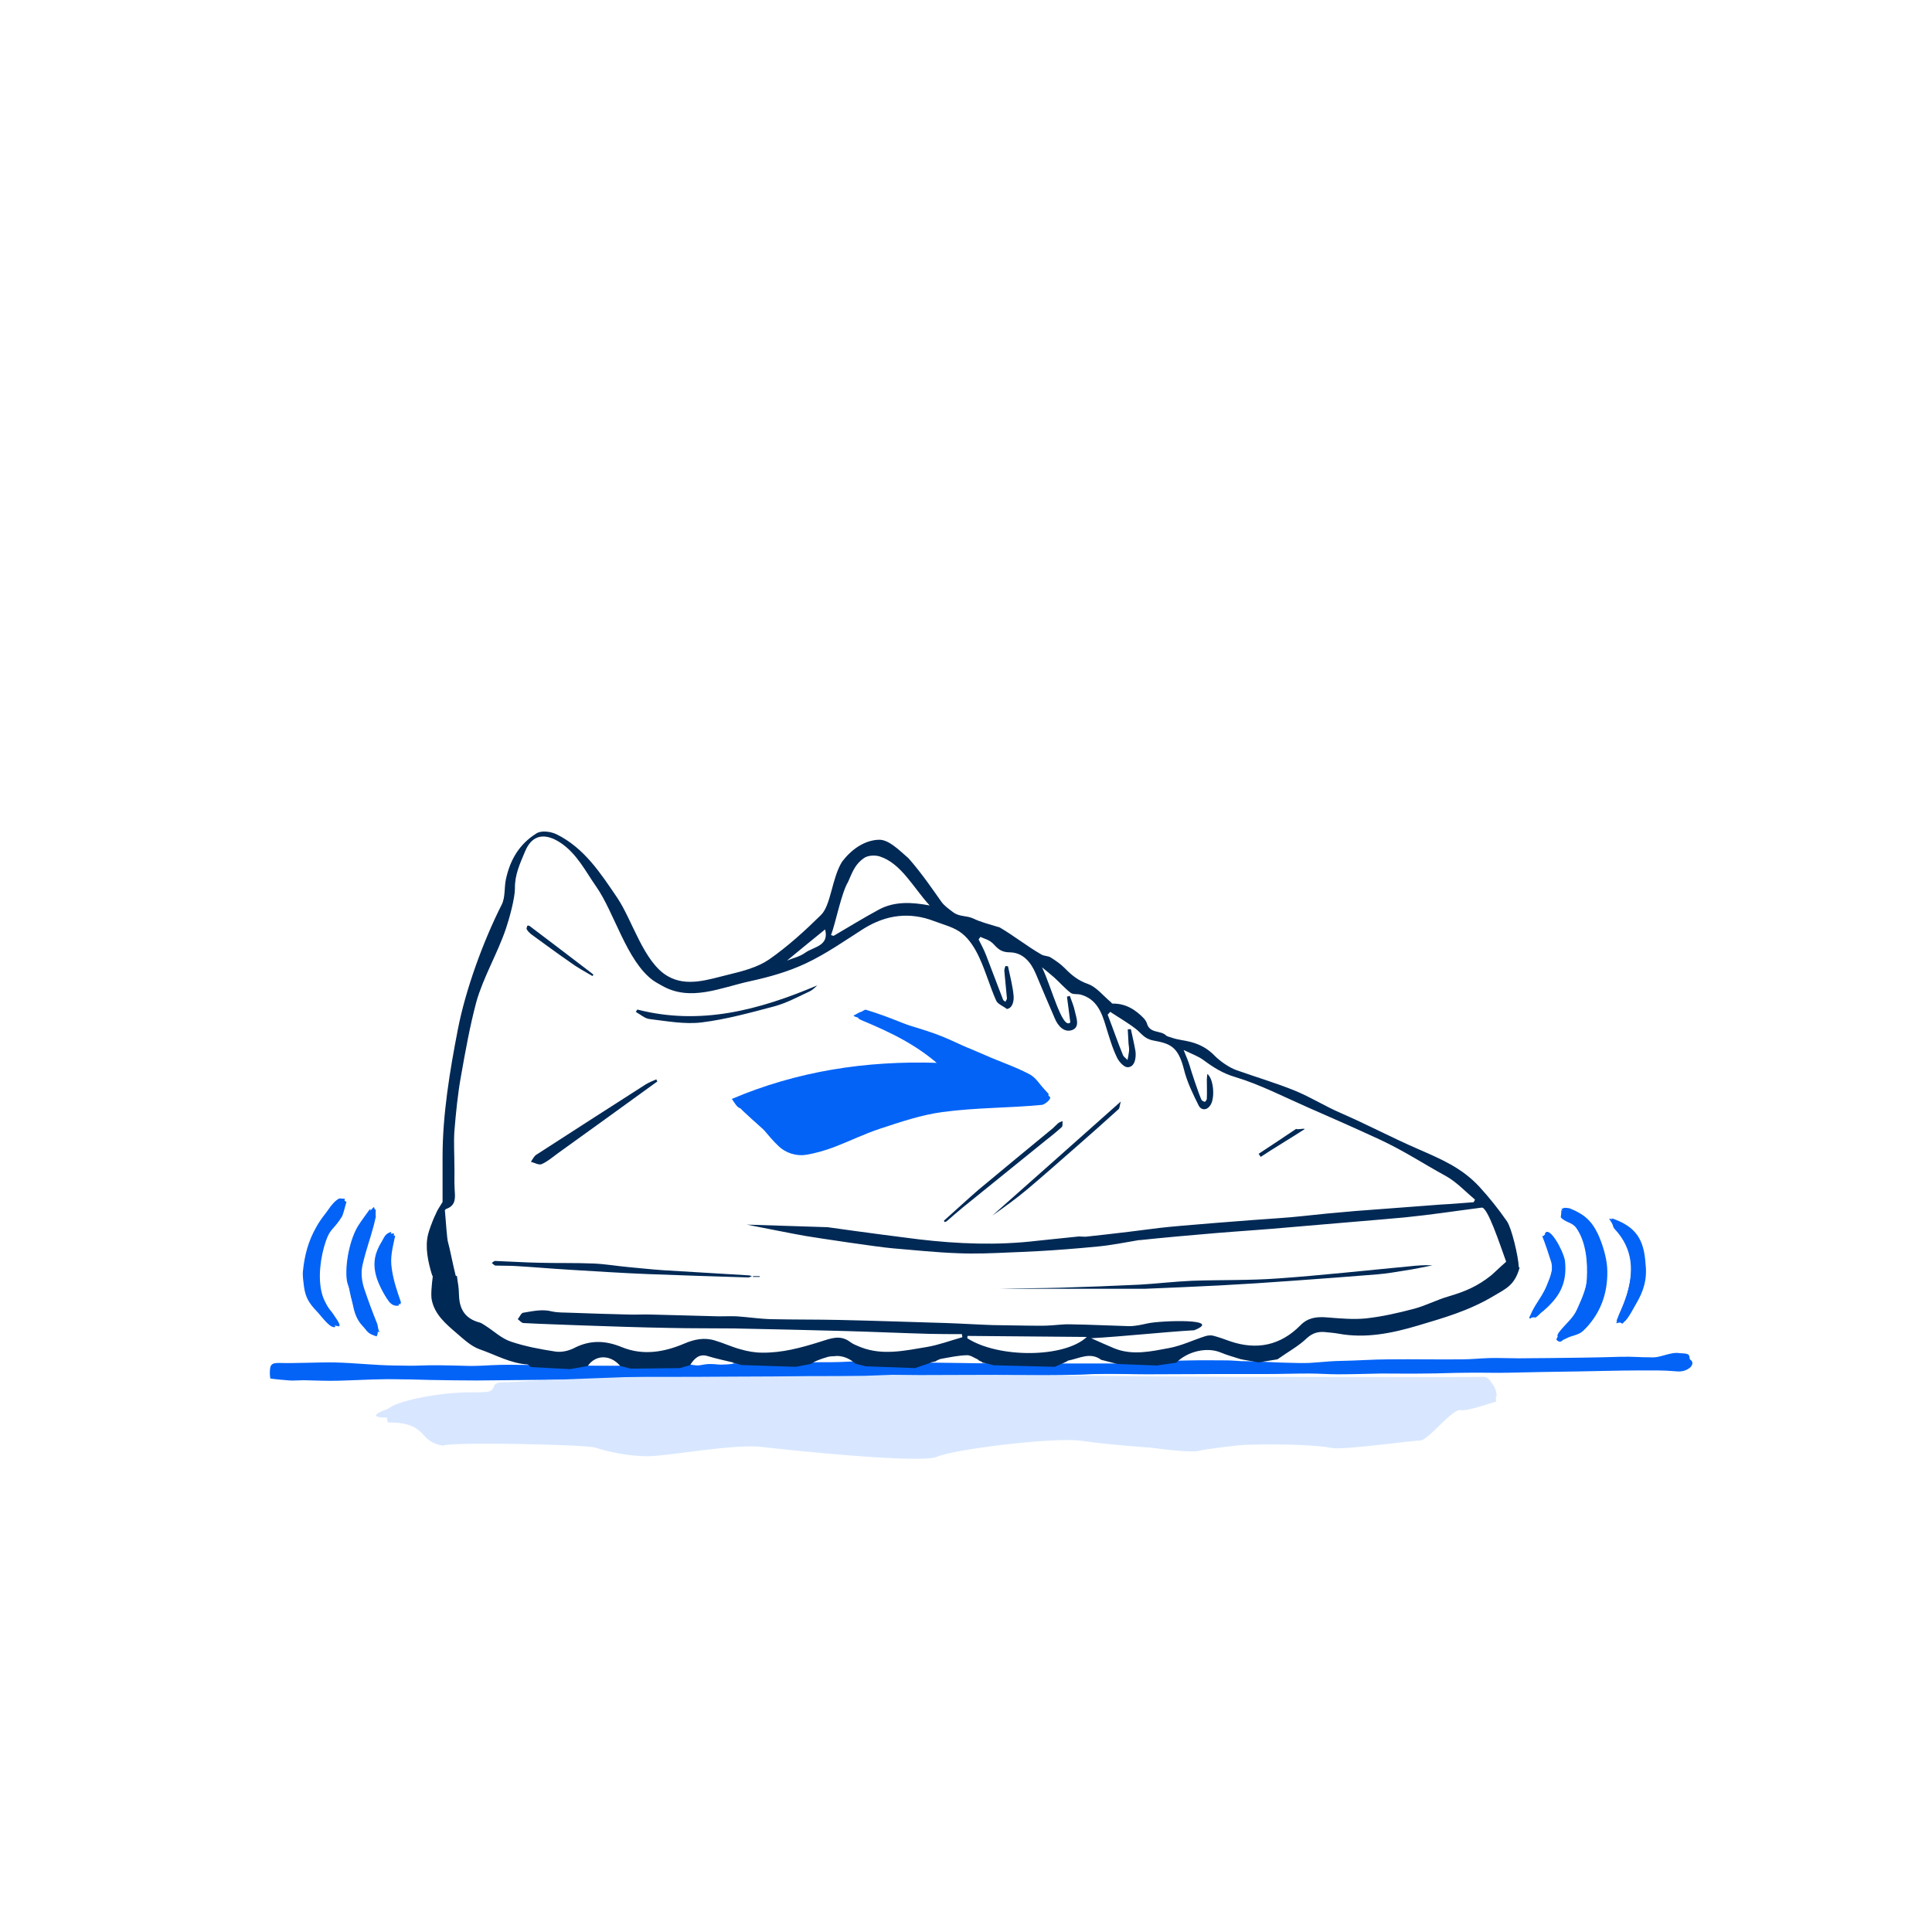 <svg viewBox="0 0 750 750" xmlns="http://www.w3.org/2000/svg">
<g id="Fills1">
	<path style="fill-rule:evenodd;clip-rule:evenodd;fill:#D8E7FF;" d="M179.3,542.5c-15.2,0.1-32,1-28.7,9.7
		c15.9-0.1,11.4,7.6,21.5,9c1.6-1.5,55.6-0.5,59.2,0.8s12.7,3.4,20.3,3.3c7.6,0,33.3-4.9,44.2-3.6c10.8,1.3,62,6.6,68,3.8
		c6-2.8,45.2-7.7,55.9-6.2c10.6,1.6,40.4,4.2,46.4,2.8c6-1.4,40-2.2,50.9,0c4.5,0.9,31.1-2.9,34.3-2.9s12.3-12.4,15.8-11.8
		c2.2,0.4,7-1.3,13.7-3.3c-0.1-5.1-2.6-8.6-5.8-8.5c-4.9,0-299.5,0.5-312.3,1.9c-12.9,1.4-58.1,0.9-66.6,1
		C187.6,538.6,194.5,542.4,179.3,542.5z"/>
	<path style="fill:#0363F7;" d="M606.1,469.3c0.4-0.1,0.6-0.2,0.8-0.2c5.2,2.1,9.8,4.8,12.4,10.1c1.8,3.8,3.7,7.4,4,11.7
		c0.5,8.8-1.6,16.9-7.7,23.5c-2,2.1-5.1,3.2-7.7,4.8c-0.4,0.2-0.9,0.3-1.2,0.6c-0.9,1-1.5-0.5-2.1-1.2c-0.1-0.1,0.2-0.9,0.6-1.4
		c2.4-3.2,5.4-5.3,7-8.9c2.1-4.6,4.1-9.3,4.4-14.6c0.4-6.4-0.7-12.4-4.5-17.6c-1.5-2.2-3.5-4-5.3-6
		C606.6,470,606.4,469.7,606.1,469.3z"/>
	<path style="fill:#0363F7;" d="M624.6,473c8.7,3.2,12.7,8.3,13.8,17.9c0.7,6-1.3,11.3-4.2,16.2c-1.3,2.2-3,4-4.6,5.9
		c-0.4,0.5-1.3,0.4-2.2,0.7c1.4-3.8,3-7.4,4.1-11c3.1-9.8,2.5-18.8-4.7-26.5C625.9,475.2,625.3,474.1,624.6,473z"/>
	<path style="fill:#0363F7;" d="M599.3,479.6c2.7-2.6,7,6.3,7.4,10c0.9,7.7-1.7,14.2-7.6,19.2c-1.3,1.1-1.6,1.7-3,2.7
		c-0.2-0.2-1.6,0-1.8-0.2c0.3-0.7,0.6-1.5,1-2.2c1.8-3.6,4-7,5.4-10.7c1.2-2.9,2.5-6.2,1.6-9.4C601.7,486.8,600.3,481.7,599.3,479.6
		z"/>
	<g id="C2P9L7_5_">
		<g>
			<path style="fill:#0363F7;" d="M655,529.7c-1.8,1.6-3.8,1.9-6.2,1.7c-4.6-0.4-9.3-0.2-14-0.2c-7.5,0-15.1,0.1-22.6,0.2
				c-9,0.2-18.1,0.4-27.1,0.6c-5.2,0.1-10.4,0-15.7,0.1c-5.3,0.1-10.6,0.3-15.9,0.4c-5.7,0.1-11.4,0-17.1,0.1
				c-5.6,0.1-11.2,0.3-16.8,0.4c-3.8,0-7.6-0.3-11.4-0.2c-5.5,0-11,0.2-16.5,0.3c-6.5,0.1-13,0-19.5,0.1c-8.9,0.1-17.8,0.2-26.8,0.2
				c-5.4,0-10.8-0.2-16.2-0.1c-5.8,0.1-11.5,0.4-17.3,0.5c-7.6,0.1-15.3,0-22.9,0.1c-10.7,0.1-21.3,0.2-32,0.2c-3.5,0-7-0.1-10.5,0
				c-3.6,0.1-7.2,0.4-10.9,0.4c-6.9,0.1-13.8,0.2-20.7,0.2c-10.1,0.1-20.1,0.3-30.2,0.4c-9.7,0.1-19.4,0.2-29.1,0.2
				c-10.1,0.1-20.3,0.1-30.4,0.2c-13.4,0.1-26.7,0.3-40.1,0.4c-6,0-11.9-0.1-17.9-0.2c-5.7-0.1-11.5-0.4-17.2-0.3
				c-7.3,0.1-11.6,0.4-19,0.6c-4.7,0.1-8.4-0.1-13.2-0.2c-1.8,0-3.5,0.2-5.3,0.1c-1.2-0.1-6.5-0.5-7.6-0.8c-0.4-3.8,0.3-4.7,3.2-4.7
				c6.9,0.2,13.8,0.3,20.7,0.5c8.2,0.2,16.5,0.4,24.7,0.4c5.4,0,10.9-0.4,16.3-0.3c8.4,0.1,16.8,0.5,25.1,0.5
				c19.1,0,38.1-0.2,57.2-0.4c3.8,0,7.6-0.8,11.4-0.8c2.6-0.1,5.2,0.7,7.8,0.6c4.1-0.1,8.3,0.9,12.4-0.6c0.3-0.1,0.7,0,1.1,0
				c12.7,0.2,25.4,0.4,38.2,0.5c4.2,0,8.4-0.4,12.6-0.5c5.2-0.1,10.5,0,15.7,0c31.1,0,62.3,0,93.4,0c3.5,0,7-0.8,10.6-1
				c2.2-0.2,4.4-0.1,6.6-0.2c3.4-0.1,6.7-0.3,10.1-0.3c1.9,0,3.8,0.2,5.8,0.3c7.7,0,15.5,0,23.2,0c6.2,0,12.4,0.3,18.6,0.2
				c6.2-0.1,12.5-0.6,18.7-0.6c9.4-0.1,18.7,0.1,28.1,0c3.6,0,7.2-0.4,10.9-0.5c3.7-0.1,7.4,0.1,11.1,0.1c4,0,8-0.1,12-0.1
				c9.3-0.1,18.6-0.2,27.9-0.5c4.4-0.1,8.7-0.8,13.1-0.7c3.3,0,6.4,0,9.6-0.7C653.8,525.2,654.9,526.5,655,529.7z"/>
		</g>
	</g>
	<path style="fill:#0363F7;" d="M364.9,413.6c-9.5-8.5-20.1-13.8-31.2-18.4c-0.7-0.3-1.8-0.3-2.4-1c0.9-0.2,2.5-1.6,3.3-1.4
		c9.5,2.9,19.1,5.2,28.4,8.5c6.9,2.5,13.5,6.1,20.2,9.1c5.8,2.6,11.6,5.1,17.1,8.1c2.6,1.4,4.7,4,6.8,6.2c0.1,0.1-1.1,2.2-1.7,2.3
		c-13.6,1.3-26.3,2.4-39.8,4.3c-8.1,1.1-17.1,3.3-24.9,5.8c-6.1,2-12,4.9-18,7.2c-3.5,1.3-7.2,2.4-10.9,3c-3.8,0.6-7-1-9.8-3.7
		c-4.4-4.2-9.1-8.1-13.5-12.3c-1.4-1.4-2.4-3.2-3.5-4.8C310.4,415.7,337.2,412.7,364.9,413.6z"/>
	<path style="fill:#0363F7;" d="M131.7,514.9c-3.5-0.4-5.7-2.9-7.6-5c-3.1-3.3-4.1-8.2-4.5-12.7c-0.2-1.7-0.2-3.4,0-5.1
		c0.8-6.2,1.4-10.8,4.6-16.1c1.7-2.8,5.4-9.2,8.5-10.7c0.4-0.2,1.4,1.4,1.8,1.2c-0.4,1.6-1.4,5.2-1.7,5.7c-3.3,5.3-4.6,4.6-6.3,9.6
		c-2,5.8-3.3,14.3-1.4,20.8c0.4,1.4,1.1,2.8,1.8,4.1C128.3,509.3,132.5,513.6,131.7,514.9z"/>
	<path style="fill:#0363F7;" d="M155.6,506.2c-1.7,0.4-2.9-0.4-5.4-2.2c-4.2-6.5-7.2-13.8-2.3-21.4c0.8-1.3,3.2-4.3,5.1-3.7
		c-1.1,5.3-2.5,9-1.9,13.5C151.8,497.1,154.1,501.5,155.6,506.2z"/>
	<path style="fill:#0363F7;" d="M143.9,469.6c-0.2,1.3-0.4,2.7-0.7,4c-1.5,6.1-2.3,11.7-3.6,17.8c-0.7,3.3-1.1,7,0.1,10.2
		c1.6,4.4,3.9,9,6.1,12.4c1.5,2.4,0.7,4.3,0.4,4.8c-3.9-1.3-3.3-1.8-5.4-4c-4.5-4.8-3.4-10.2-5.7-16c-1.6-4-0.2-16.2,3.9-22.9
		c1.4-2.2,3-4.3,4.5-6.4C143.7,469.4,143.8,469.5,143.9,469.6z"/>
</g>
<g id="Fills2">
	<path style="fill-rule:evenodd;clip-rule:evenodd;fill:#D8E7FF;" d="M182,541.1c-15.2,0-47.6,9.2-31.8,9.2s11.6,7.7,21.6,9.1
		c10.4,1.5,56.2,0,59.9,1.3c3.6,1.3,12.3,2.9,19.9,2.9c7.6,0,33.4-5.6,44.2-4.2c10.8,1.4,61.9,7.8,67.9,5c6-2.8,45.4-8.2,56-6.6
		s39.7,6.8,45.7,5.4c6-1.4,39.7-5.2,50.8-3.8c11,1.4,31.6-2.2,34-1.6c3.1,0.7,13.3-12.1,16.6-12.1c2.2,0,6.7-1,13.3-3
		c-0.1-5.2-1.6-8.6-5.1-8.2c-4.9,0.4-299.4-0.8-312.3,0.5c-12.9,1.4-58.3,1.6-66.7,1.6C187.5,536.5,197.1,541.1,182,541.1z"/>
	<g id="C2P9L7_12_">
		<g>
			<path style="fill:#0363F7;" d="M656,528.7c-1.8,1.6-3.8,1.9-6.2,1.7c-4.6-0.4-9.3-0.2-14-0.2c-7.5,0-15.1,0.1-22.6,0.2
				c-9,0.2-18.1,0.4-27.1,0.6c-5.2,0.1-10.4,0-15.7,0.1c-5.3,0.1-10.6,0.3-15.9,0.4c-5.7,0.1-11.4,0-17.1,0.1
				c-5.6,0.1-11.2,0.3-16.8,0.4c-3.8,0-7.6-0.3-11.4-0.2c-5.5,0-11,0.2-16.5,0.3c-6.5,0.1-13,0-19.5,0.1c-8.9,0.1-17.8,0.2-26.8,0.2
				c-5.4,0-10.8-0.2-16.2-0.1c-5.8,0.1-11.5,0.4-17.3,0.5c-7.6,0.1-15.3,0-22.9,0.1c-10.7,0.1-21.3,0.2-32,0.2c-3.5,0-7-0.1-10.5,0
				c-3.6,0.1-7.2,0.4-10.9,0.4c-6.9,0.1-13.8,0.2-20.7,0.2c-10.1,0.1-20.1,0.3-30.2,0.4c-9.7,0.1-19.4,0.2-29.1,0.2
				c-10.1,0.1-20.3,0.1-30.4,0.2c-13.4,0.1-26.7,0.3-40.1,0.4c-6,0-11.9-0.1-17.9-0.2c-5.7-0.1-11.5-0.3-17.2-0.3
				c-6,0-10.8,0.4-19,0.6c-4.7,0.1-8.4-0.1-13.2-0.2c-1.8,0-3.5,0.2-5.3,0.1c-1.2-0.1-6.5-0.5-7.6-0.8c-0.4-3.8,0.3-4.7,3.2-4.7
				c6.9,0.2,13.8,0.3,20.7,0.5c8.2,0.2,16.5,0.4,24.7,0.4c5.4,0,10.9-0.4,16.3-0.3c8.4,0.1,16.8,0.5,25.1,0.5
				c19.1,0,38.1-0.2,57.2-0.4c3.8,0,7.6-0.8,11.4-0.8c2.6-0.1,5.2,1.2,7.8,0.6c5.3-1.2,8.3,0.9,12.4-0.6c0.3-0.1,0.7,0,1.1,0
				c12.7,0.2,25.4,0.4,38.2,0.5c4.2,0,8.4-0.4,12.6-0.5c5.2-0.1,10.5,0,15.7,0c31.1,0,62.3,0,93.4,0c3.5,0,7-0.8,10.6-1
				c2.2-0.2,4.4-0.1,6.6-0.2c3.4-0.1,9.8,0,13.2,0c1.9,0,3.8,0.2,5.8,0.3c7.7,0,14.7,0.7,22.4,0.8c6.2,0,10.1-0.8,16.3-0.9
				c6.2-0.1,12.5-0.6,18.7-0.6c9.4-0.1,18.7,0.1,28.1,0c3.6,0,7.2-0.4,10.9-0.5c3.7-0.1,7.4,0.1,11.1,0.1c4,0,8-0.1,12-0.1
				c9.3-0.1,18.6-0.2,27.9-0.5c4.4-0.1,7.7,0.2,12.1,0.3c3.3,0,7.4-2.3,10.6-1.7C655.9,525.5,655.9,525.5,656,528.7z"/>
		</g>
	</g>
	<path style="fill:#0363F7;" d="M625.2,473.1c8.7,3.2,11.6,8.9,12.7,18.5c0.7,6-0.8,10.6-3.7,15.5c-1.3,2.2-2.5,4.8-4.2,6.6
		c-0.4,0.5-1.7-1.1-2.5-0.9c1.4-3.8,2.6-5.8,3.8-9.4c3.1-9.8,2.7-18.6-4.5-26.3C625.9,476.2,625.9,474.1,625.2,473.1z"/>
	<path style="fill:#0363F7;" d="M606,469.9c0.4-0.1,2.2,0.1,2.4,0.2c5.2,2.1,8.2,4.4,10.8,9.7c1.8,3.8,3.4,9,3.7,13.2
		c0.5,8.8-2,16.9-8.1,23.4c-2,2.1-4.4,1.8-7,3.3c-0.4,0.2-0.9,0.3-1.2,0.6c-0.9,1-1.8,0.4-2.4-0.2c-0.1-0.1,0.4-1.2,0.8-1.7
		c2.4-3.2,5.5-6,7.1-9.5c2.1-4.6,3.6-7.2,3.9-12.4c0.4-6.4-0.3-14.5-4.1-19.8c-1.5-2.2-4.2-2.1-6-4.1
		C605.8,472.5,606.3,470.3,606,469.9z"/>
	<path style="fill:#0363F7;" d="M598.7,479.9c4.7-1.8,7.4,6.7,7.8,10.4c0.9,7.7-1.4,13.5-7.3,18.5c-1.5,1.2-3.7,2-5.2,3.1
		c-0.2-0.2-0.2-0.2-0.4-0.3c0.4-0.9,0.8-1.8,1.2-2.6c1.8-3.6,4.5-6.8,6-10.5c1.2-2.9,2.2-5.3,1.4-8.5
		C601.5,487.7,599.6,482,598.7,479.9z"/>
	<path style="fill:#0363F7;" d="M365.4,414.1c-9.5-8.5-19.6-13.3-30.6-17.9c-0.7-0.3-1.2-0.5-1.8-1.1c0.9-0.2,1.9-1.5,2.7-1.3
		c9.5,2.9,19,5.6,28.3,8.9c6.9,2.5,13.6,5.7,20.3,8.7c5.8,2.6,11.6,5.1,17.1,8.1c2.6,1.4,4.1,4.3,6.3,6.5c0,1.3-2.5,2.8-3.1,2.9
		c-13.6,1.3-25.3,1-38.8,2.8c-8.1,1.1-16.1,3.8-24,6.4c-6.1,2-12,4.9-18,7.2c-3.5,1.3-7.2,2.4-10.9,3c-3.8,0.6-7.9-0.7-10.7-3.4
		c-4.4-4.2-7.7-9.3-12.1-13.5c-1.4-1.4-3.5-2.4-4.6-4C310.8,416.6,337.6,413.2,365.4,414.1z"/>
	<path style="fill:#0363F7;" d="M155.7,505.7c-1.7,0.4-1.9,0.2-4.5-1.7c-4.2-6.5-7.1-14.6-2.1-22.3c1.2-1.8,3.8-2.2,4.3-2
		c-1.1,5.3-2,8.4-1.3,12.9C152.8,497.4,154.1,501,155.7,505.7z"/>
	<path style="fill:#0363F7;" d="M145.7,470c-0.3,1.3-0.2,2.9-0.5,4.2c-1.6,6-4,10.6-5.4,16.6c-0.8,3.2-0.4,6.6,0.7,9.8
		c1.5,4.4,3.1,8.8,4.9,13.2c0.4,1.1,0.3,2.5,1,3.4c-3.9-1.4-3-1.1-5.1-3.4c-4.4-4.9-5.4-11-6.3-17.1c-1.1-8,1.2-15.2,5.5-21.8
		c1.4-2.2,3.9-6.1,4.7-6.3C145.2,468.6,145.6,469.9,145.7,470z"/>
	<path style="fill:#0363F7;" d="M130.2,515.1c-1.9,0.9-5.2-3.9-7.1-5.9c-3.1-3.3-4.5-5.4-5.1-9.8c-0.2-1.7-0.6-4.2-0.4-5.9
		c0.6-6.2,2.1-11.8,5.2-17.2c1.6-2.9,5.1-7.8,8.2-9.5c0.4-0.2,0.9-0.4,1.3-0.5c0.1,0.5,0.2,1.1,0.2,1.6c-0.9,5.3-6.2,11.8-7.9,16.9
		c-1.9,5.8-2.3,11.7-0.2,18.1c0.5,1.4,2.1,3.3,2.8,4.6C128.4,509.9,128.8,511.6,130.2,515.1z"/>
</g>
<g id="Fills3">
	<path style="fill-rule:evenodd;clip-rule:evenodd;fill:#D8E7FF;" d="M183,540.5c-15.2-0.1-38.6,5.2-31.8,9.1
		c15.9,0.1,11.4,9.1,21.6,9.2c10.1,0,55.8-1.1,59.4,0.2c3.6,1.3,9.8,6.7,17.2,4.6c7.7-2.2,36.6-5.8,47.4-4.4
		c10.8,1.4,61.9,7.2,68,4.4c6-2.8,45.3-7.3,55.9-5.6s40.3,4.6,46.3,3.2c6-1.4,39-1.7,50.1-0.2c11.2,1.5,30.6-2.5,34-2.5
		c3.2,0,13.3-12.1,16.6-12.1c2.2,0,7.6-1.4,13.3-4.3c0-3-1.7-6.4-5-6.4c-4.9,0-298-3.6-310.9-2.3c-12.9,1.3-60.2,2.1-68.5,3.4
		C188,538.1,198.1,540.6,183,540.5z"/>
	<g id="C2P9L7_1_">
		<g>
			<path style="fill:#0363F7;" d="M656.3,530.7c-1.8,1.6-3.8,1.9-6.2,1.6c-4.6-0.4-9.3-0.3-14-0.3c-7.5,0-16.4,0.3-24,0.4
				c-9,0.1-18.1,0.3-27.1,0.5c-5.2,0.1-10.4-0.1-15.7,0c-5.3,0-10.6,0.3-15.9,0.3c-5.7,0.1-11.4,0-17.1,0
				c-5.6,0.1-11.2,0.3-16.8,0.3c-3.8,0-7.6-0.3-11.4-0.3c-5.5,0-11,0.2-16.5,0.2c-6.5,0-13,0-19.5,0c-8.9,0-17.8,0.1-26.8,0.1
				c-5.4,0-10.8-0.2-16.2-0.2c-5.8,0-11.5,0.4-17.3,0.4c-7.6,0.1-15.3,0-22.9,0c-10.7,0-21.3,0.1-32,0.1c-3.5,0-7-0.1-10.5-0.1
				c-3.6,0.1-7.2,0.3-10.9,0.4c-6.9,0.1-13.8,0.1-20.7,0.1c-10.1,0.1-20.1,0.2-30.2,0.2c-9.7,0.1-19.4,0.1-29.1,0.1
				c-10.1,0-20.3,0-30.4,0.1c-13.4,0.1-26.7,0.2-40.1,0.2c-6,0-11.9-0.2-17.9-0.2c-4.9-0.1-3.2,1.2-15.8,0.6
				c-7.3-0.3-16-0.6-23.4-0.5c-4.7,0.1-9.5-0.2-14.2-0.2c-1.8,0-3.5,0.2-5.3,0.1c-1.2-0.1-2.4-0.6-3.5-0.8c-0.4-3.8,0.3-4.7,3.2-4.7
				c6.9,0.2,14.9-0.3,21.8-0.2c8.2,0.2,15.3,1.1,23.6,1.2c5.4,0,10.9,0.6,16.3,0.7c8.4,0.1,19.3-1,27.6-1
				c19.1,0.1,35.6,0.6,54.7,0.5c3.8,0,7.6-0.7,11.4-0.8c2.6,0,5.2,1,7.8,0.7c2.9-0.4,4.3-0.2,12.4-0.6c0.4,0,0.7,0,1.1,0
				c12.7,0.2,25.4-0.9,38.2-0.8c4.2,0,8.4-0.4,12.6-0.4c5.2-0.1,10.5,0.5,15.7,0.5c31.1,0.1,62.3,1.3,93.4,1.4c3.5,0,7-0.7,10.6-1
				c2.2-0.2,4.4-0.1,6.6-0.1c3.4-0.1,6.7-0.2,10.1-0.3c1.9,0,3.8,0.3,5.8,0.3c7.7,0.1,15.5,0,23.2,0.1c6.2,0.1,12.4,0.3,18.6,0.3
				c6.2,0,12.5-0.5,18.7-0.5c9.4-0.1,18.7,0.2,28.1,0.1c3.6,0,7.2-0.4,10.9-0.5c3.7,0,7.4,0.2,11.1,0.2c4,0,8,0,12-0.1
				c9.3-0.1,18.6-0.1,27.9-0.3c4.4-0.1,8.7-0.7,13.1-0.6c3.3,0.1,6.4,0,9.6-0.7C653.9,526.4,658.8,527.7,656.3,530.7z"/>
		</g>
	</g>
	<path style="fill:#0363F7;" d="M625.6,472.9c9.4,3.2,12.6,8.1,13.2,17.8c0.7,6-0.8,10.6-3.7,15.5c-1.3,2.2-2.5,4.8-4.2,6.6
		c-0.4,0.5-1.8-0.3-2.6-0.1c1.4-3.8,2.7-6.6,3.9-10.2c3.1-9.8,2.3-18.6-4.9-26.3C626.5,475.2,626.3,473.9,625.6,472.9z"/>
	<path style="fill:#0363F7;" d="M607,468.9c0.4-0.1,2.2,0.1,2.4,0.2c5.2,2.1,8.2,4.4,10.8,9.7c1.8,3.8,3.4,9,3.7,13.2
		c0.5,8.8-2,16.9-8.1,23.4c-2,2.1-4.4,1.8-7,3.3c-0.4,0.2-1,0.2-1.2,0.6c-0.5,1.3-1.6,0.6-2.4-0.2c-0.1-0.1,0.4-1.2,0.8-1.7
		c2.4-3.2,5.5-6,7.1-9.5c2.1-4.6,3.6-7.2,3.9-12.4c0.4-6.4-0.3-14.5-4.1-19.8c-1.5-2.2-4.2-2.1-6-4.1
		C606.8,471.5,606.6,469.9,607,468.9z"/>
	<path style="fill:#0363F7;" d="M599.7,478.9c1.7-3.4,7.1,6.5,7.8,10.4c0.9,7.7-1.4,13.5-7.3,18.5c-1.4,1.2-3.1,2.2-4.6,3.3
		c-0.2-0.2-0.2-0.2-0.4-0.4c0.4-0.9,0.7-1.7,1.2-2.6c1.8-3.6,4-7,5.4-10.7c1.2-2.9,2.2-5.3,1.4-8.5
		C602.5,486.7,600.6,481,599.7,478.9z"/>
	<path style="fill:#0363F7;" d="M363.9,412.6c-9.5-8.5-20.1-13.8-31.2-18.4c-0.7-0.3,0.2,0.7-0.4,0c0.9-0.2,3.1-2.5,3.9-2.2
		c9.5,2.9,15.3,5.8,24.6,9.1c6.9,2.5,14.7,5.4,21.4,8.4c5.8,2.6,12,4.6,17.6,7.6c2.6,1.4,4.2,4.5,6.4,6.7c0.1,0.1-1.4,3.6-2,3.7
		c-13.6,1.3-23.6,0.5-37.1,2.4c-8.1,1.1-19.4,3.8-27.3,6.3c-6.1,2-10.5,4.8-16.6,7.1c-3.5,1.3-9,3.8-12.8,4.4
		c-3.8,0.6-6.6-2.4-9.4-5.1c-4.4-4.2-9.1-8.1-13.5-12.3c-1.5-0.4-2.3-2.2-3.4-3.7C309.5,415.8,336.2,411.7,363.9,412.6z"/>
	<path style="fill:#0363F7;" d="M154.9,506.8c-1.7,0.4-3.1-0.4-4.1-1.8c-4.4-6.4-7.2-15.4-2.5-23.2c0.8-1.3,1.1-2.9,3.6-3.6
		c-1,5.3-3.1,10-1.8,14.9C151.4,497.7,153.3,502.2,154.9,506.8z"/>
	<path style="fill:#0363F7;" d="M145.9,472.3c-0.3,1.3-0.5,2.1-0.8,3.4c-1.6,6-2.9,9.1-4.3,15.1c-0.8,3.2-0.4,6.6,0.7,9.8
		c1.5,4.4,3.1,8.8,4.9,13.2c0.4,1.1,0.3,2.5,1,3.4c-3.9-1.4-3-1.1-5.1-3.4c-4.4-4.9-5.4-11-6.3-17.1c-1.1-8,1.2-15.2,5.5-21.8
		c1.4-2.2,2.8-4.5,4.4-5.5C145.8,470.1,145.8,472.2,145.9,472.3z"/>
	<path style="fill:#0363F7;" d="M130.7,514c-3.5-0.4-4.9-3.1-6.8-5.1c-3.1-3.3-4.9-7.1-5.4-11.6c-0.2-1.7-0.2-3.4,0-5.1
		c0.8-6.2,2.4-11.8,5.6-17.1c1.7-2.8,4.4-8.2,7.5-9.8c0.4-0.2,1.8,0.2,2.3,0c-0.4,1.6-1.2,3.4-1.3,3.9c-1,5.3-5.4,7.6-7.2,12.6
		c-2,5.8-2.8,13.7-0.9,20.2c0.4,1.4,1.1,2.8,1.8,4.1C127.7,508.7,130.3,509.9,130.7,514z"/>
</g>
<g id="Lines">
	<path style="fill:#002955;" d="M388.1,500.3c7.7-0.2,15.4-0.2,23.1-0.4c10.4-0.3,20.8-0.7,31.2-1.2c6.8-0.4,13.5-1.2,20.3-1.5
		c11.1-0.4,22.2-0.1,33.2-0.9c17.1-1.2,34.1-3.1,51.1-4.7c3-0.3,6-0.6,9.1-0.4c-3.6,0.7-7.1,1.5-10.7,2c-3.6,0.6-7.1,1.2-10.7,1.5
		c-11,0.9-22,1.7-33,2.5c-9.4,0.7-18.8,1.3-28.2,1.8c-9.7,0.5-19.3,0.9-29,1.3"/>
	<path style="fill:#002955;" d="M291.9,495.4c-0.7,0.3-1,0.5-1.4,0.5c-13-0.4-26-0.8-38.9-1.3c-10.3-0.4-20.5-1.1-30.7-1.7
		c-6.8-0.4-13.5-1-20.3-1.4c-2.7-0.2-5.5-0.1-8.2-0.2c-0.5,0-1-0.7-1.5-1c0.4-0.3,0.9-0.8,1.3-0.8c5.7,0.2,11.4,0.6,17.1,0.7
		c7,0.2,14.1,0,21.2,0.3c4.6,0.2,9.1,1,13.6,1.4c4.5,0.4,8.9,0.9,13.4,1.2c11.1,0.7,22.2,1.3,33.3,2
		C291,495.1,291.2,495.2,291.9,495.4z"/>
	<path style="fill:#002955;" d="M247.4,391.9c24.5,6.3,47.3,0.2,69.9-9.4c-0.9,0.8-1.8,1.8-2.9,2.3c-4.5,2.1-8.9,4.5-13.6,5.8
		c-9.4,2.5-18.8,5.1-28.4,6.3c-6.6,0.8-13.5-0.5-20.2-1.3c-1.9-0.2-3.6-1.8-5.4-2.8C247.1,392.5,247.2,392.2,247.4,391.9z"/>
	<path style="fill:#002955;" d="M435.1,427.6c-0.5,1.6-0.4,2.6-0.9,3c-5.4,4.9-10.8,9.7-16.3,14.5c-6.3,5.5-12.6,11.1-19,16.5
		c-4.4,3.7-9,7-13.7,10.3C401.6,457.4,417.9,442.9,435.1,427.6z"/>
	<path style="fill:#002955;" d="M366.4,473.9c4.5-4,8.9-8.1,13.4-12c9.6-8,19.3-16,28.9-23.9c0.7-0.6,1.4-1.4,2.1-2
		c0.5-0.4,1.1-0.5,1.7-0.8c-0.1,0.8,0.1,1.9-0.3,2.3c-2.1,1.9-4.3,3.7-6.5,5.4c-10.6,8.6-21.3,17.2-31.9,25.8
		c-2.1,1.7-4.1,3.5-6.2,5.3c-0.2,0.2-0.6,0.3-0.9,0.4C366.6,474.2,366.5,474,366.4,473.9z"/>
	<path style="fill:#002955;" d="M255.2,419.8c-12.8,9.3-25.7,18.6-38.5,27.8c-2.1,1.5-4.1,3.3-6.4,4.3c-1,0.5-2.8-0.5-4.2-0.9
		c0.7-1,1.2-2.2,2.2-2.8c14.1-9.1,28.2-18.2,42.3-27.2c1.3-0.8,2.8-1.4,4.2-2C254.9,419.3,255,419.6,255.2,419.8z"/>
	<path style="fill:#002955;" d="M230,378.9c-2.9-1.7-5.9-3.3-8.6-5.3c-5.2-3.6-10.2-7.3-15.3-11c-0.6-0.5-1.2-1.1-1.6-1.8
		c-0.2-0.3,0-0.9,0.2-1.4c0-0.1,0.6-0.1,0.8,0c8.1,6.1,16.2,12.3,24.2,18.4c0.2,0.2,0.5,0.4,0.7,0.6
		C230.2,378.5,230.1,378.7,230,378.9z"/>
	<path style="fill:#002955;" d="M506.5,438.3c-4.9,3.2-12.3,7.6-17.1,10.8c-0.3-0.4-0.5-0.8-0.8-1.2c4.9-3.2,9.7-6.4,14.6-9.7
		C503.4,438.7,506.2,437.9,506.5,438.3z"/>
	<path style="fill:#002955;" d="M292.3,495.4c0.9,0,1.7,0,2.6,0c0,0.1,0,0.2,0,0.3c-0.9,0-1.7,0-2.6,0
		C292.3,495.6,292.3,495.5,292.3,495.4z"/>
	<polygon style="fill:#002955;" points="177.6,495.7 177.6,495.7 177.6,495.7 	"/>
	<path style="fill:#002955;" d="M589.6,491.9c-0.2-4.3-2.8-15.2-4.6-17.8c-3.5-5-6.6-8.9-10.8-13.5c-6.8-7.3-14.7-10.6-23.6-14.5
		c-10.6-4.6-19.7-9.5-30.3-14.1c-6-2.6-11.5-6.1-17.6-8.6c-7.4-3-15.2-5.3-22.8-8c-2.8-1-6.3-3.5-8.2-5.4c-2.8-2.9-5.7-4.5-9.4-5.5
		c-2.6-0.7-5-0.8-7.5-1.7c-0.8-0.3-1.7-0.4-2.2-0.9c-2.1-2-6.3-0.6-7.4-4.7c-0.2-0.6-0.6-1.2-1-1.7c-3.3-3.5-7.2-6-12.3-5.9
		c-0.2,0-0.5-0.4-0.7-0.6c-2.9-2.4-5.5-5.8-8.8-7c-3.8-1.3-6.5-3.5-9.1-6.2c-1.6-1.6-3.5-2.9-5.4-4.1c-1.1-0.7-2.6-0.5-3.7-1.2
		c-5.4-3.1-10.7-7.3-16-10.4c-0.3-0.2-0.6-0.2-0.9-0.3c-3.2-1-6.5-1.8-9.4-3.2c-2.8-1.3-5.3-0.6-7.8-2.4c-1.7-1.3-3.5-2.5-4.7-4.2
		c-3.2-4.5-7.5-10.9-12.7-16.8c-3.9-3.4-7.9-7.5-11.8-7.2c-5.6,0.3-10.5,3.9-14,8.5c-4,6.4-4.3,16.9-8.2,20.7
		c-6.3,6.2-13,12.3-20.2,17.3c-4.4,3-10.1,4.5-15.5,5.8c-8.2,2-16.3,4.9-23.7,0.7c-9.4-5.3-13.8-21.8-19.7-30.5
		c-6.5-9.6-12.8-19.3-23.5-24.6c-2.2-1.1-5.9-1.6-7.8-0.4c-6.8,4.2-10.3,10.4-11.9,17.8c-0.7,3.2-0.2,7-1.6,9.8
		c-7.2,14.2-14.1,33.1-17.1,48.7c-3.1,16-5.9,32.9-5.9,49.3c0,5.8,0,11.6,0,17.5c-0.7,1.3-1.9,2.8-2.6,4.6c-1.5,3-2.8,7-3,7.9
		c-1.3,5.1,0,10.9,1.5,15.8c0.1,0.2,0.2,0.4,0.3,0.6c-0.4,3.2-0.8,7.2-0.4,9.1c1.1,5.6,5.4,9.3,9.5,12.8c2.8,2.4,5.7,5.2,9.1,6.4
		c6.1,2.1,12,5.5,18.7,5.9c0.2,0,0.4,0.4,1.2,1l15.2,0.8l7.3-1.3c-0.1,0-0.3,0-0.4,0c3.2-4.5,8.9-4.3,12.6,0.1l4.1,1l19-0.2l4.2-1.2
		l-0.2,0c1.7-2.6,3.5-4.4,6.7-3.5c3.2,1,6.6,1.7,9.9,2.5c-0.1,0.3,3.1,0.7,3,1l21.4,0.7l6.4-1.2c-0.2,0-0.4,0-0.5,0
		c0.5-0.3,0.9-0.5,1.3-0.7c0.2-0.1,0.4-0.2,0.6-0.3c0.2-0.1,0.5-0.2,0.7-0.3c0.3-0.1,0.5-0.2,0.8-0.3c0.2-0.1,0.3-0.1,0.5-0.2
		c0.3-0.1,0.6-0.2,0.9-0.3c0.1,0,0.2-0.1,0.3-0.1c0.3-0.1,0.6-0.2,1-0.3c0.1,0,0.2,0,0.2-0.1c0.3-0.1,0.7-0.1,1-0.2
		c0.1,0,0.1,0,0.2,0c0.3-0.1,0.7-0.1,1-0.1c0,0,0.1,0,0.1,0c0.4,0,0.7,0,1-0.1c0,0,0,0,0.1,0c0.4,0,0.7,0,1,0c0,0,0,0,0,0
		c2.4,0.2,4.6,1.2,6.6,3l4,1l19.1,0.7l5.9-2c-0.3-0.3,2.6-0.5,2.3-0.8c0.7-0.3,1.3-0.7,2-0.8c3.3-0.6,6.6-1.3,9.9-1.4
		c1.4-0.1,3,1.1,4.4,1.7c-0.1,0.4,1.8,0.8,1.7,1.2c0.7,0,4.3,1,4.3,1l23.8,0.6l4.5-2l0.6-0.4c4.3-0.8,8.6-3.5,12.9-0.3l6.3,1.6
		l15.3,0.6l7.5-1.1c4.5-4.5,12.1-6.2,17.4-3.9c2.4,1,5,1.7,7.5,2.5c0,0.1,7,1.2,7,1.3l7.4-1.2c4.4-3.1,8.3-5.2,11.4-8.2
		c2.2-2,4.3-2.6,6.9-2.4c1.7,0.2,3.5,0.3,5.2,0.6c10.6,2,20.9-0.1,31-3.1C560,511.7,570,509,580,503c4.5-2.7,8-4,9.9-10.9
		L589.6,491.9z M329.2,342.4c1.9-4.4,2.9-7,6.2-9.3c1.5-1.1,4.4-1.2,6.2-0.6c8.3,2.7,13.1,12.3,19.3,19c-7-1.3-13.7-1.7-19.9,1.7
		c-5.9,3.2-11.6,6.7-17.4,10.1c-0.3-0.1-0.7-0.2-1-0.3C324.4,358.3,326.6,346.7,329.2,342.4z M320.3,360.8c1.7,6.5-4.5,6.7-7.8,9.1
		c-2.1,1.5-4.8,2.1-7,3C310.3,368.9,315.4,364.8,320.3,360.8z M375.5,519.5c0-0.3,0.1-0.6,0.1-0.9c15.3,0.1,30.7,0.3,46.3,0.4
		C413.2,527.2,387.6,527.3,375.5,519.5z M579,495c-5.4,4.3-10,6.3-16.8,8.3c-4.5,1.3-8.8,3.6-13.4,4.8c-6.1,1.6-12.2,3-18.5,3.7
		c-5,0.5-10.2,0-15.3-0.4c-3.9-0.3-7.3,0.1-10.2,3.1c-7.7,7.8-16.9,9.7-27.2,6.2c-2.2-0.8-4.4-1.6-6.7-2.2c-0.9-0.2-2.1-0.1-3,0.2
		c-4.7,1.5-9.2,3.7-14,4.6c-7,1.3-14.3,3-21.4,0.1c-2.9-1.2-5.7-2.5-8.9-3.9c12.7-0.7,27.9-2.4,40-3.1c11.5-4.6-12.6-3.8-17.9-2.7
		c-2.4,0.5-5.1,1.2-7.7,1.1c-7.5-0.2-14.9-0.6-22.4-0.7c-3.1-0.1-6.1,0.4-9.2,0.5c-2.7,0.1-5.3,0-8,0c-4.3-0.1-8.6-0.1-12.9-0.2
		c-6.1-0.2-12.1-0.6-18.2-0.8c-13.8-0.4-27.7-0.9-41.5-1.2c-8.7-0.2-17.5-0.1-26.3-0.3c-4.5-0.1-9-0.8-13.4-1.1
		c-2.4-0.1-4.8,0-7.1,0c-8.8-0.2-17.5-0.5-26.3-0.7c-2.9-0.1-5.8,0.1-8.7,0c-7.5-0.2-15.1-0.4-22.6-0.7c-2.4-0.1-4.8,0-7.1-0.5
		c-3.8-1-7.5-0.1-11.2,0.5c-0.8,0.1-1.4,1.7-2.1,2.5c0.7,0.5,1.5,1.5,2.2,1.5c7.4,0.4,14.8,0.6,22.2,0.9c11.5,0.4,23,0.8,34.5,1
		c8.4,0.2,16.8,0.1,25.2,0.2c14.3,0.3,28.6,0.6,42.9,1c10.9,0.3,21.9,0.8,32.8,1.1c4.2,0.1,8.4,0.1,12.6,0.1
		c0.1,0.4,0.1,0.8,0.2,1.2c-4.6,1.3-9.1,3-13.8,3.8c-8.5,1.4-17.1,3.4-25.6,0.1c-1.4-0.6-2.9-1.1-4.1-2c-4-3.1-7.9-1.3-11.8-0.1
		c-7.3,2.3-14.7,4.3-22.4,4.2c-2.8,0-5.7-0.5-8.4-1.3c-3.4-0.9-6.5-2.4-9.9-3.4c-4.1-1.3-8.1-0.5-12,1.2c-7.8,3.3-15.9,4.7-24.1,1.4
		c-6.5-2.7-12.5-2.9-18.8,0.4c-2,1-4.7,1.6-6.9,1.3c-5.9-0.9-11.9-2-17.5-3.9c-3.6-1.2-6.6-4.1-9.9-6.2c-0.7-0.4-1.4-1-2.2-1.2
		c-5.3-1.4-7.8-4.8-8-10.4c-0.1-4.1-0.5-4.7-0.8-7.6l0,0l-0.5-0.2c-0.9-3.5-2.5-11.5-2.9-12.7c-0.5-1.2-0.9-8.6-1.3-12.7
		c0.1-0.2,0.4-0.4,0.5-0.5c0.1,0,0.2-0.1,0.3-0.1c3.6-1.4,3.2-4.4,3-7.5c-0.2-3.1,0-6.1-0.1-9.2c0-4.5-0.3-9,0-13.4
		c0.6-7.2,1.3-14.5,2.6-21.6c1.7-9.6,3.4-19.1,5.9-28.5c2.7-9.6,8.3-19,11.5-28.5c1.3-3.8,3.5-11.8,3.5-15.6
		c-0.1-5.4,2-9.7,3.9-14.3c2.9-7.1,8.2-7.1,13.7-3.5c6.4,4.2,9.7,11,13.9,17c7.1,10.1,11.8,28.8,22,36.4c1.1,0.8,2.3,1.4,3.5,2.1
		c11.1,6.4,22.8,0.8,34.3-1.7c7.4-1.6,14.8-3.7,21.6-6.9c7.9-3.7,15.1-8.8,22.5-13.5c8.7-5.4,17.8-6.6,27.4-2.9
		c3.7,1.4,7.9,2.4,10.8,4.8c2.9,2.3,5.1,5.9,6.7,9.4c2.5,5.4,4.1,11.2,6.5,16.6c0.6,1.4,2.8,2.2,4.2,3.3c2.3-0.4,2.7-3.3,2.6-4.9
		c-0.3-3.9-1.4-7.8-2.2-11.7c-0.3,0-0.7-0.1-1-0.1c-0.2,0.7-0.5,1.4-0.4,2.1c0.3,3.5,0.7,7,1,10.5c0,0.4-0.4,0.8-0.6,1.3
		c-0.3-0.3-0.8-0.5-0.9-0.8c-2.2-5.8-4.4-11.6-6.6-17.3c-0.8-2.1-1.9-4.1-2.9-6.1c0.2-0.3,0.5-0.7,0.7-1c1.6,0.8,3.4,1,5.2,2.9
		c1.8,2,3.2,3.1,6.3,3.1c5,0.1,8.1,3.8,10,8.3c2.4,5.8,4.9,11.6,7.4,17.4c1.2,2.9,3.6,5.5,6.6,4.5c3.3-1.1,1.7-4.9,1.2-7.2
		c-0.4-2.1-1.3-4.1-2-6.1c-0.4,0.1-0.8,0.2-1.1,0.3c0.4,3.3,0.9,6.6,1.3,10c-3.1,3.1-7.4-14.1-11-21.4c1.6,1.3,3.2,2.6,4.8,4
		c2.1,1.9,4,4.1,6.3,5.9c0.9,0.7,2.6,0.4,3.9,0.7c6.2,1.7,8.2,6.9,9.8,12.3c1.2,3.9,2.6,8.7,4.4,12.3c0.8,1.6,2.7,3.6,4,3.6
		c2.9,0,3.4-3.7,3.1-6.2c-0.5-2.9-1.2-5.8-1.8-8.6c-0.4,0-0.8,0.1-1.2,0.1c0.1,1.8,0.2,3.7,0.3,5.5c0.1,1,0.3,1.9,0.2,2.9
		c-0.1,0.9-0.4,2.7-0.6,3.5c-0.6-0.7-1.5-1.2-1.8-2c-2-4.9-4-10.7-5.9-15.6c0.3-0.4,0.7-0.7,1-1.1c3.3,2.2,6.8,4.2,9.9,6.6
		c2.1,1.6,3.2,3.8,6.7,4.5c6.3,1.2,9.7,2,12,11.2c1.2,4.9,3.5,9.6,5.8,14.2c0.9,1.7,3.1,1.9,4.5-0.3c1.8-2.7,1.3-10.1-1.2-12.1
		c-0.1,0.9-0.2,1.5-0.2,2.1c0,2.5,0.1,5,0,7.5c0,0.4-0.5,1.2-0.8,1.2c-0.4,0-1.1-0.4-1.3-0.8c-1.2-2.6-4.1-11.5-4.6-13.3
		c-0.5-1.7-1.3-3.4-2.3-6c3,1.5,5.7,2.4,7.8,4c3.8,2.8,7.4,5.1,12.2,6.5c9.6,2.9,18.7,7.6,28,11.7c9.4,4.1,18.9,8.3,28.2,12.6
		c9.6,4.5,16.4,9.1,25.7,14.2c4.1,2.3,7.5,6,11.2,9.1c-0.2,0.3-0.3,0.7-0.5,1c-4.2,0.3-8.4,0.7-12.6,0.9c-8.4,0.6-14.1,1.1-22.5,1.7
		c-7.3,0.5-14.6,1.1-21.8,1.8c-6.3,0.6-12.5,1.4-18.8,1.8c-9.2,0.6-40.1,3-46.4,3.8c-4.4,0.6-18.1,2.3-28.6,3.4l-2.6-0.1
		c-7.5,0.8-13.9,1.4-16.4,1.7c-15.3,1.8-30.5,1.2-45.8-0.6c-3.5-0.4-21.9-2.8-35.3-4.7l-31.4-1c7.3,1.4,18.6,3.7,22.8,4.4
		c5.4,0.9,28,4.3,33.9,4.8c8.4,0.7,16.8,1.6,25.2,1.9c6.7,0.3,13.4,0,20.2-0.3c4.5-0.2,15.7-0.5,34.1-2.3c5.4-0.5,10.7-1.6,16.1-2.5
		l0.5,0c7.3-0.8,21.7-2.1,29.1-2.7c9.7-0.8,19.5-1.4,29.2-2.3c7.6-0.7,37.1-3.1,44.3-3.8c10.9-1.1,19-2.4,29.9-3.8
		c2.3-0.3,7,14.1,9.5,21l-2,1.8L579,495z"/>
</g>
</svg>
